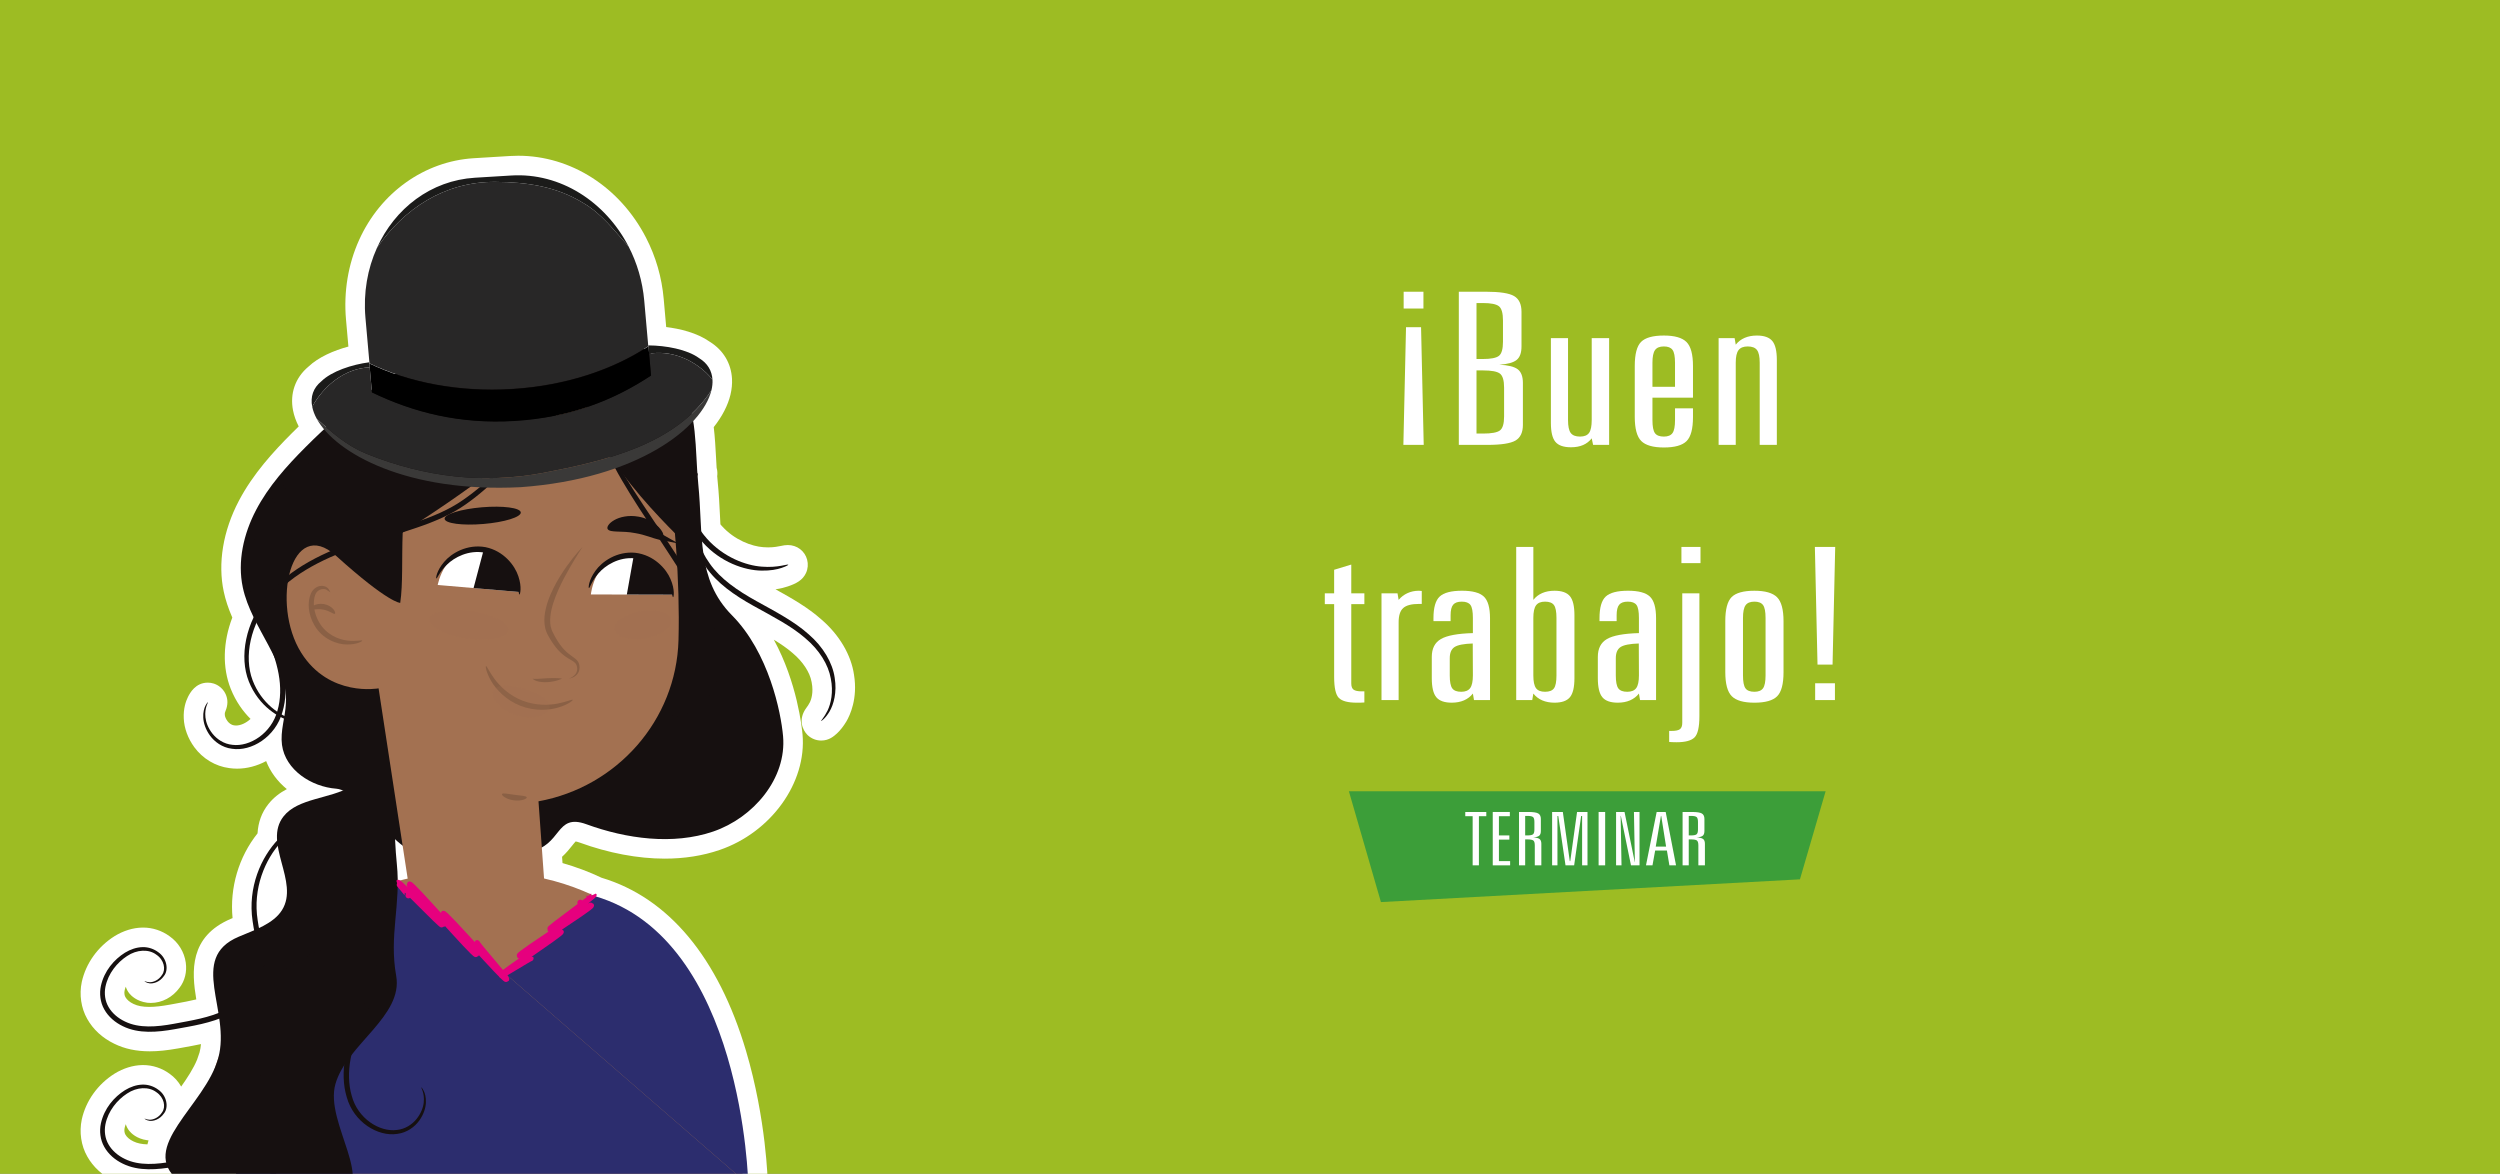 <?xml version="1.0" encoding="utf-8"?>
<!-- Generator: Adobe Illustrator 16.0.0, SVG Export Plug-In . SVG Version: 6.00 Build 0)  -->
<!DOCTYPE svg PUBLIC "-//W3C//DTD SVG 1.1//EN" "http://www.w3.org/Graphics/SVG/1.1/DTD/svg11.dtd">
<svg version="1.1" id="Capa_1" xmlns="http://www.w3.org/2000/svg" xmlns:xlink="http://www.w3.org/1999/xlink" x="0px" y="0px"
	 width="1279.967px" height="600.965px" viewBox="0 0 1279.967 600.965" enable-background="new 0 0 1279.967 600.965"
	 xml:space="preserve">
<rect x="0" y="0" width="1279.967" height="600.965" fill="#808080" stroke="none"/>
<g>
	<rect fill="#A0C219" fill-opacity="0.9" width="1279.967" height="600.965"/>
	<g>
		<defs>
			<polygon id="SVGID_11_" points="29.205,56.776 473.279,56.776 473.279,600.965 32.672,600.965 			"/>
		</defs>
		<clipPath id="SVGID_1_">
			<use xlink:href="#SVGID_11_"  overflow="visible"/>
		</clipPath>
		<g clip-path="url(#SVGID_1_)">
			<g>
				<path fill="#FFFFFF" d="M118.589,655.403c-1.354,0-2.702-0.1-4.012-0.296c-7.043-0.921-13.551-4.823-17.876-10.723
					c-3.265-4.483-5.167-9.683-5.38-14.674c-0.254-5.05,1.031-8.789,2.156-11.04c0.02-0.038,0.161-0.313,0.221-0.427
					c-2.988-1.816-5.826-3.801-8.482-5.943c-1.5-1.21-2.846-2.483-4.032-3.814c-1.562,0.113-3.055,0.169-4.499,0.169
					c-6.934,0-12.883-1.27-18.184-3.88c-6.037-2.912-10.821-7.302-13.839-12.698c-3.14-5.512-4.172-12.443-2.792-18.948
					c2.093-9.53,8.205-18.046,16.784-23.435c0.032-0.02,0.064-0.04,0.097-0.06c4.435-2.715,9.259-4.211,13.952-4.327
					c0.17-0.005,0.391-0.009,0.612-0.009c4.812,0,9.605,1.582,13.522,4.459c2.46,1.732,4.475,3.984,5.921,6.556
					c3.264-4.622,6.287-9.288,8.149-13.795c0.406-1.224,0.825-2.453,1.26-3.693c0.363-1.395,0.595-2.826,0.728-4.263
					c-3.049,0.656-6.013,1.189-8.818,1.694c-0.946,0.17-1.886,0.339-2.818,0.511c-5.828,1.037-10.303,1.495-14.567,1.495
					c-6.94,0-12.894-1.271-18.197-3.887c-6.037-2.912-10.818-7.3-13.833-12.694c-3.138-5.512-4.17-12.442-2.792-18.945
					c2.095-9.534,8.207-18.05,16.785-23.438c0.035-0.021,0.07-0.043,0.105-0.065c4.443-2.714,9.27-4.207,13.955-4.316
					c0.155-0.005,0.383-0.009,0.61-0.009c4.806,0,9.597,1.582,13.512,4.458c4.496,3.164,7.507,8.064,8.272,13.478
					c0.666,4.711-0.482,9.357-3.155,12.826c-3.532,4.908-9.025,7.827-14.764,7.827c-0.524,0-1.047-0.026-1.556-0.078
					c-0.119-0.013-0.238-0.026-0.357-0.043c-5.34-0.74-8.142-3.601-9.099-4.796c-0.823-1.03-1.42-2.19-1.781-3.411
					c-0.263,0.661-0.472,1.352-0.616,2.065c-0.229,1.188-0.074,2.415,0.439,3.299c0.774,1.353,2.237,2.579,4.052,3.432
					c0.045,0.021,0.09,0.042,0.135,0.063c2.063,1.007,4.682,1.497,8.005,1.496c2.923,0,6.339-0.377,10.749-1.188
					c0.917-0.173,1.876-0.349,2.839-0.525c3.618-0.665,7.126-1.31,10.49-2.124c-2.388-14.321-3.696-32.19,17.78-41.289
					c0.266-0.112,0.532-0.224,0.8-0.335c-1.516-15.564,3.145-31.335,12.785-43.389c0.312-5.654,2.135-10.637,5.44-14.854
					c2.696-3.441,5.99-5.915,9.547-7.804c-4.879-4.006-8.494-8.932-10.582-14.342c-4.633,2.48-9.745,3.873-14.912,3.873
					c-1.349,0-2.693-0.099-3.999-0.294c-7.051-0.917-13.563-4.818-17.888-10.722c-3.267-4.493-5.168-9.692-5.379-14.676
					c-0.246-5.026,1.027-8.76,2.142-11.009c0.027-0.055,0.056-0.11,0.084-0.165c0.92-1.774,3.721-7.174,10.08-7.174
					c1.015,0,2.02,0.154,2.979,0.454l0,0c0.266,0.082,0.527,0.176,0.784,0.28c0.67,0.271,1.312,0.616,1.912,1.029l-0.001,0.001
					c1.475,1.014,2.674,2.412,3.437,4.057c1.261,2.719,1.241,5.655-0.061,8.73c-0.234,0.554-0.437,1.033-0.314,2.172
					c0.073,0.694,0.511,1.932,1.51,3.191c0.4,0.496,1.613,1.795,3.303,1.957c0.108,0.01,0.216,0.022,0.324,0.036
					c0.2,0.025,0.415,0.039,0.639,0.039c2.253-0.001,5.051-1.22,7.369-3.38c-3.762-3.737-7.48-8.766-10.147-15.432
					c-4.329-10.858-3.998-23.916,0.81-36.452c-2.062-4.754-3.474-9.044-4.376-13.254c-3.116-14.558-0.38-31.063,7.706-46.478
					c7.266-13.86,17.781-25.281,27.109-34.624c1.163-1.165,2.351-2.337,3.558-3.512c-1.407-2.747-2.38-5.492-2.902-8.186
					c-1.698-8.625,1.146-16.757,7.814-22.361c5.224-4.954,13.028-8.328,20.529-10.339l-1.223-13.828
					c-1.256-14.157,1.065-28.254,6.714-40.765c10.935-24.247,33.42-40.28,58.681-41.84l18.64-1.137
					c1.377-0.085,2.78-0.128,4.164-0.128c26.951,0,51.991,16.032,65.348,41.84c5.069,9.793,8.136,20.394,9.114,31.504l1.27,14.357
					c6.841,0.848,15.721,2.859,22.384,7.577c6.861,4.283,10.874,10.978,11.311,18.897c0.145,2.632-0.12,5.381-0.787,8.173
					c-1.318,5.48-4.251,11.145-8.562,16.593c0.623,5.286,0.91,10.577,1.188,15.732c0.093,1.7,0.185,3.4,0.288,5.095
					c0.468,1.617,0.452,3.117,0.298,4.301c0.077,0.988,0.161,1.975,0.259,2.954c0.595,5.869,0.872,11.501,1.142,16.947
					c0.078,1.594,0.156,3.173,0.241,4.737c0.2,0.24,0.402,0.476,0.604,0.706c6.637,7.467,15.636,10.592,21.312,10.986
					c0.042,0.003,0.084,0.006,0.125,0.009c0.804,0.066,1.612,0.1,2.404,0.1c2.938,0,5.142-0.452,6.6-0.752
					c1.121-0.229,2.18-0.447,3.462-0.447c4.711,0,8.686,3.011,9.892,7.492h-0.001c0.604,2.257,0.405,4.688-0.58,6.824
					c-1.69,3.664-4.935,5.394-9.284,6.863c-1.489,0.514-3.61,1.095-6.32,1.481c8.23,4.543,16.613,9.31,23.539,15.495
					c9.146,7.867,15.204,18.162,16.647,28.28c1.98,12.164-2.077,20.759-3.919,23.896c-0.02,0.033-0.04,0.067-0.061,0.101
					c-1.409,2.338-3.017,4.386-4.648,5.922c-0.046,0.043-0.091,0.085-0.138,0.127c-1.491,1.353-3.988,3.616-8.028,3.616
					c-0.001,0-0.001,0-0.002,0c-2.553-0.001-5.028-0.985-6.882-2.73c0,0-0.19-0.184-0.264-0.258l0.001-0.001
					c-2.372-2.436-4.891-7.817-0.394-13.85c0.476-0.639,1.124-1.509,1.803-2.871c0.506-1.085,1.923-4.767,0.844-10.099
					c-0.017-0.082-0.032-0.163-0.047-0.245c-0.86-4.869-4.471-10.368-9.66-14.709c-0.05-0.042-0.1-0.085-0.148-0.128
					c-2.718-2.365-5.957-4.574-9.512-6.737c11.96,21.882,14.402,45.162,14.697,48.472c2.202,24.707-16.064,50.156-42.49,59.195
					c-8.572,2.935-18.012,4.424-28.055,4.424c-13.75,0-28.807-2.843-43.544-8.22c-1.016-0.37-1.679-0.521-2.066-0.582
					c-0.503,0.52-1.257,1.465-1.841,2.196c-1.329,1.667-2.945,3.693-5.117,5.666l0.231,3.208c6.945,1.988,13.642,4.506,19.994,7.52
					c34.224,10.228,59.789,40.863,73.964,88.654c10.397,35.058,11.127,66.883,11.152,68.221c0.052,2.685-0.979,5.278-2.858,7.195
					c-1.881,1.918-4.454,2.998-7.14,2.998H186.717c-2.131,3.103-5.407,6.101-10.426,8.278c-7.905,3.425-16.44,5.564-25.458,6.39
					C145.972,645.321,132.734,655.403,118.589,655.403z M112.387,626.771c-0.064,0.333-0.085,0.74-0.023,1.314
					c0.073,0.694,0.51,1.932,1.506,3.185c0.406,0.505,1.618,1.804,3.312,1.968c0.104,0.01,0.209,0.021,0.312,0.035
					c0.201,0.025,0.417,0.039,0.642,0.039c2.075,0,4.893-1.119,7.273-3.279C120.97,629.243,116.612,628.149,112.387,626.771z
					 M64.398,575.561c-0.263,0.662-0.473,1.354-0.617,2.068c-0.229,1.186-0.074,2.413,0.441,3.298
					c0.773,1.351,2.238,2.58,4.057,3.435c0.041,0.02,0.082,0.039,0.123,0.06c1.867,0.91,4.188,1.396,7.074,1.481
					c0.165-0.689,0.354-1.373,0.566-2.056c-0.134-0.011-0.267-0.021-0.397-0.035c-0.12-0.012-0.239-0.026-0.358-0.043
					c-5.359-0.737-8.167-3.617-9.125-4.821C65.348,577.924,64.757,576.771,64.398,575.561z"/>
			</g>
			<g>
				<g>
					<path fill="#161010" d="M270.988,436.023c16.975-2.842,13.064-19.918,29.231-14.023c20.436,7.457,44.352,10.776,64.935,3.729
						c20.586-7.041,37.697-27.182,35.766-48.848c-1.083-12.182-7.21-42.724-26.211-61.915
						c-18.288-18.475-14.59-41.349-17.205-67.208c-1.782-17.697-0.117-36.79-9.411-51.951c-6.65-10.842-18.087-17.973-30.009-22.405
						c-28.24-10.5-60.321-7.522-88.246,3.792c-27.928,11.305-52.098,30.388-73.39,51.71c-9.689,9.705-18.965,20.06-25.331,32.204
						c-6.371,12.146-9.653,26.331-6.783,39.737c4.469,20.862,23.1,38.077,22.044,59.389c-0.348,7.095-2.942,14.097-1.999,21.134
						c1.713,12.795,14.981,21.477,27.853,22.445c12.867,0.972,32.367,36.985,44.354,32.211"/>
					<g>
						<path fill="#161010" d="M106.396,359.512c-0.062-0.043-0.559,0.519-1.211,1.779c-0.631,1.271-1.253,3.369-1.113,6.11
							c0.108,2.727,1.156,6.06,3.457,9.223c2.275,3.106,6.173,6.104,11.203,6.728c9.936,1.55,22.334-6.048,25.875-18.819
							c1.881-6.221,2.014-13.147,0.811-19.975c-1.203-6.86-3.686-13.583-6.428-20.25c-5.563-13.183-11.081-25.978-10.158-38.205
							c0.705-12.175,6.498-22.178,11.928-29.619c5.533-7.513,10.877-12.966,14.493-16.775c3.661-3.773,5.69-5.873,5.549-6.027
							c-0.128-0.137-2.413,1.681-6.33,5.225c-3.871,3.578-9.473,8.844-15.337,16.358c-5.732,7.432-12.02,17.708-12.939,30.675
							c-1.109,13.051,4.643,26.392,10.139,39.459c2.719,6.612,5.136,13.14,6.311,19.652c1.186,6.487,1.098,12.987-0.578,18.727
							c-3.066,11.699-14.232,18.699-23.081,17.562c-4.45-0.428-7.952-2.924-10.185-5.698c-2.224-2.801-3.354-5.825-3.619-8.34
							C104.631,362.164,106.748,359.621,106.396,359.512z"/>
					</g>
					<g>
						<path fill="#161010" d="M103.633,621.36c-0.06-0.044-0.559,0.522-1.211,1.783c-0.632,1.267-1.256,3.362-1.111,6.107
							c0.108,2.727,1.152,6.059,3.455,9.223c2.277,3.104,6.172,6.104,11.202,6.73c9.938,1.55,22.337-6.048,25.874-18.821
							c1.882-6.221,2.015-13.146,0.81-19.973c-1.198-6.862-3.684-13.588-6.422-20.25c-5.565-13.188-11.081-25.981-10.159-38.207
							c0.703-12.172,6.494-22.183,11.926-29.619c5.535-7.514,10.874-12.968,14.496-16.778c3.66-3.773,5.687-5.875,5.545-6.026
							c-0.128-0.133-2.413,1.682-6.33,5.226c-3.869,3.582-9.473,8.847-15.334,16.361c-5.732,7.43-12.02,17.707-12.942,30.671
							c-1.106,13.05,4.643,26.396,10.143,39.461c2.716,6.614,5.135,13.137,6.311,19.649c1.183,6.488,1.095,12.989-0.579,18.729
							c-3.065,11.699-14.232,18.703-23.088,17.563c-4.445-0.431-7.949-2.926-10.178-5.698c-2.227-2.805-3.354-5.827-3.619-8.342
							C101.869,624.012,103.983,621.471,103.633,621.36z"/>
					</g>
					<g>
						<path fill="#161010" d="M357.225,242.23c-0.088-0.04-0.383,0.449-0.863,1.425c-0.512,0.966-1.107,2.452-1.76,4.426
							c-1.28,3.93-2.475,9.948-1.949,17.418c0.562,7.401,2.875,16.345,8.578,24.569c5.627,8.363,14.848,14.744,24.604,20.156
							c9.81,5.441,19.252,10.249,26.426,16.494c7.286,6.096,11.853,13.628,13.091,20.641c1.418,7.004,0.057,12.878-1.645,16.443
							c-1.77,3.586-3.492,5.148-3.29,5.339c0.071,0.072,0.522-0.272,1.339-1.015c0.799-0.748,1.853-2.001,2.939-3.801
							c2.111-3.597,3.902-9.825,2.656-17.327c-1.043-7.527-5.845-15.834-13.351-22.268c-7.405-6.638-17.069-11.63-26.756-17.008
							c-9.668-5.362-18.459-11.41-23.853-19.18c-5.5-7.67-7.928-16.138-8.722-23.226
							C353.197,250.846,357.932,242.354,357.225,242.23z"/>
					</g>
					<g>
						<path fill="#161010" d="M403.58,289.143c-0.148-0.55-5.175,1.661-13.518,0.977c-8.199-0.569-19.688-4.86-28.133-14.362
							c-8.418-9.578-11.954-21.078-13.509-29.27c-1.574-8.291-1.577-13.604-2.058-13.595c-0.31-0.021-1.037,5.317,0.057,13.921
							c1.074,8.472,4.412,20.649,13.363,30.849c9.039,10.177,21.463,14.416,30.164,14.481c4.393,0.086,7.92-0.591,10.225-1.382
							C402.477,289.979,403.641,289.294,403.58,289.143z"/>
					</g>
					<path fill="#A37151" d="M380.17,602.578c0,0,2.004-157.332-137.1-156.462C103.961,446.994,99.854,600.24,99.854,600.24
						L380.17,602.578z"/>
					<path fill="#2C2D6E" d="M383.111,606.471L205.854,452.573c0,0-66.502,17.521-74.148,78.432
						c-7.646,60.912-12.237,75.466-12.237,75.466H383.111z"/>
					<path fill="#2C2D6E" d="M304.484,458.794c76.191,22.048,78.627,147.677,78.627,147.677L258.925,498.653L304.484,458.794"/>
					<path fill="#161010" d="M173.174,355.65c11.729,9.17,19.713,39.309,6.635,47.015c-10.881,6.413-27.271,5.915-34.643,15.326
						c-10.693,13.643,8.308,33.495-0.787,47.972c-4.404,7.012-13.898,10.124-22.207,13.646
						c-26.062,11.04-3.746,37.862-10.443,62.179c-6.693,24.313-41.426,45.64-20.234,62.731
						c21.188,17.09,54.874,22.301,80.816,11.057c21.703-9.408-6.42-40.372-0.553-60.665c5.871-20.287,34.789-34.675,31.081-55.336
						c-3.707-20.662,2.462-36.325,0.345-57.149c-3.234-31.73,1.812-64.454-8.715-94.993"/>
					<path fill="#A37151" d="M335.029,194.613c0,0,14.051,71.258,12.353,133.117c-1.12,40.93-31.407,75.213-71.687,82.532
						l4.664,64.754l-71.217-22.443l-15.313-100.147c0,0-25.242,4.695-39.634-18.257c-15.631-24.929-5.207-70.423,17.855-49.606
						c27.021,24.379,32.861,24.103,32.861,24.103C210.683,269.729,182.15,181.634,335.029,194.613"/>
					<path fill="#8A6045" d="M185.47,328.008c-0.132-0.455-3.054,0.517-7.67-0.062c-4.524-0.486-10.862-3.155-14.354-9.251
						c-2.816-4.695-3.418-10.413-2.102-14.015c1.374-3.782,5.428-3.476,6.294-2.397l0.527-0.695
						c-0.954-0.267-1.444-0.318-1.509-0.18c-0.061,0.144,0.305,0.47,1.146,0.999l1.411,0.885l-0.885-1.581
						c-0.475-0.839-1.89-1.86-3.808-1.739c-1.877-0.018-4.238,1.419-5.281,3.765c-2.05,4.61-1.465,10.907,1.738,16.415
						c4.046,7.071,11.703,9.873,16.672,9.815C182.807,330.045,185.617,328.271,185.47,328.008"/>
					<path fill="#8A6045" d="M158.924,312c0.489,0.635,3.152-0.57,6.455,0.094c3.326,0.523,5.404,2.568,6.088,2.142
						c0.307-0.2,0.174-1.139-0.746-2.271c-0.891-1.124-2.646-2.295-4.838-2.688c-2.191-0.391-4.247,0.104-5.479,0.849
						C159.154,310.869,158.704,311.706,158.924,312"/>
					<path opacity="0.2" fill="#A37151" d="M219.787,316.896c-0.57,3.911,8.021,8.406,19.189,10.039
						c11.169,1.634,20.693-0.217,21.262-4.125c0.571-3.909-8.018-8.405-19.191-10.034
						C229.877,311.145,220.359,312.986,219.787,316.896"/>
					<path opacity="0.2" fill="#A37151" d="M314.552,322.317c0.659,3.895,7.722,5.953,15.782,4.595
						c8.062-1.36,14.061-5.622,13.406-9.518c-0.66-3.893-7.726-5.953-15.784-4.596C319.9,314.158,313.898,318.42,314.552,322.317"/>
					<path fill="#8A6045" d="M257.03,406.539c-0.381,0.673,2.161,2.722,6.013,3.221c3.851,0.525,6.842-0.788,6.65-1.533
						c-0.17-0.795-2.979-0.841-6.273-1.304C260.127,406.51,257.395,405.815,257.03,406.539"/>
					<path fill="#8A6045" d="M248.809,341.037c-0.314,0.082,0.086,3.261,2.676,7.667c2.511,4.348,7.602,9.788,14.992,12.673
						c7.395,2.862,14.826,2.295,19.623,0.781c4.877-1.496,7.326-3.577,7.146-3.849c-0.217-0.403-2.952,0.974-7.631,1.885
						c-4.633,0.928-11.406,1.106-18.102-1.484c-6.688-2.609-11.563-7.318-14.348-11.134
						C250.328,343.746,249.239,340.885,248.809,341.037"/>
					<path opacity="0.2" fill="#A37151" d="M252.834,353.291c-2.262,3.18,2.443,10.299,11.652,13.064
						c9.217,2.773,17.067-0.568,16.936-4.474c-0.074-3.994-5.981-7.121-12.814-9.232C261.752,350.645,255.1,350.001,252.834,353.291
						"/>
					<path fill="#161010" d="M351.709,279.44c-1.441-2.862-58.118-52.396-51.414-86.04c0,0-13.219,29.157-101.688,83.931
						l11.765-83.931l89.924-14.894l51.414,23.075V279.44z"/>
					<path fill="#161010" d="M161.33,369.496c-0.003-0.361-4.12,0.879-11.076-1.073c-6.696-1.926-16.428-8.173-20.953-20.203
						c-4.488-11.913-1.205-28.64,9.654-41.59c10.785-13.214,28.345-21.66,47.053-27.705c9.41-3.112,18.781-5.768,27.695-8.871
						c8.889-3.02,17.5-6.69,24.664-11.771c14.375-10.06,24.596-22.202,32.502-32.584c7.9-10.461,13.42-19.516,17.099-25.829
						c1.817-3.169,3.193-5.653,4.06-7.372c0.881-1.709,1.304-2.633,1.219-2.678c-0.088-0.054-0.674,0.776-1.717,2.389
						c-1.204,1.895-2.696,4.229-4.512,7.082c-3.959,6.11-9.716,14.963-17.754,25.174c-8.027,10.141-18.32,21.982-32.377,31.634
						c-6.99,4.867-15.218,8.314-24.096,11.305c-8.83,3.038-18.188,5.665-27.683,8.801c-18.879,6.113-36.987,14.814-48.196,28.759
						c-11.246,13.633-14.547,31.323-9.506,43.969c5.08,12.697,15.484,18.878,22.551,20.565c3.628,0.92,6.561,0.759,8.487,0.642
						C160.37,369.821,161.354,369.593,161.33,369.496"/>
					<path fill="#161010" d="M343.016,365.474c-0.03,0.086,0.584,0.39,1.838,0.777c1.261,0.319,3.223,0.63,5.729,0.3
						c4.882-0.576,12.296-4.139,16.394-12.477c4.029-8.261,3.56-19.753-0.338-30.707c-3.635-11.14-9.755-22.462-16.808-33.774
						c-14.358-22.515-28.682-41.868-36.383-57.441c-2.091-3.807-3.546-7.432-4.991-10.559c-1.26-3.193-2.236-5.997-3.082-8.265
						c-1.277-4.666-2.084-7.25-2.282-7.217c-0.188,0.036,0.243,2.696,1.212,7.521c0.691,2.35,1.523,5.24,2.662,8.54
						c1.315,3.221,2.673,6.974,4.666,10.88c7.346,16.011,21.532,35.725,35.769,58.058c7.003,11.223,13.076,22.323,16.733,33.083
						c3.914,10.603,4.477,21.332,1,29.045c-3.486,7.691-10.225,11.368-14.735,12.214
						C345.711,366.355,343.064,365.16,343.016,365.474"/>
					<path fill="#161010" d="M73.986,502.331c0,0,0.693,0.866,2.665,1.14c1.893,0.193,5.104-0.634,7.29-3.788
						c2.498-3.049,1.557-9.095-2.939-12.192c-2.129-1.593-4.977-2.671-8.053-2.574c-3.047,0.069-6.163,1.133-8.977,2.854
						c-5.523,3.467-10.615,9.278-12.32,17.04c-0.813,3.839-0.393,8.253,1.738,11.994c2.092,3.745,5.533,6.687,9.49,8.588
						c8.087,4.001,17.683,3.122,26.567,1.541c8.914-1.643,18.491-2.997,27.508-7.371c8.858-4.294,16.577-12.217,17.938-22.008
						c1.377-9.646-1.873-18.282-2.96-26.362c-2.577-16.275,3.739-31.203,12.079-40.179c8.481-9.163,18.396-12.981,25.092-14.603
						c6.832-1.592,10.806-1.36,10.789-1.646c0.002-0.092-0.979-0.197-2.854-0.239c-1.867,0.008-4.652,0.128-8.17,0.799
						c-6.916,1.318-17.275,4.927-26.334,14.31c-8.898,9.184-15.771,24.748-13.209,41.939c1.111,8.379,4.123,16.924,2.797,25.545
						c-1.203,8.612-8.126,15.832-16.434,19.874c-8.441,4.114-17.818,5.51-26.723,7.181c-8.789,1.617-17.721,2.372-24.947-1.156
						c-3.578-1.681-6.625-4.274-8.441-7.448c-1.842-3.163-2.266-6.883-1.602-10.308c1.392-6.908,6.044-12.507,11.068-15.771
						c5.053-3.405,11.186-3.633,15.011-0.704c3.996,2.666,4.935,7.567,2.948,10.288c-1.779,2.876-4.619,3.826-6.33,3.82
						C74.895,502.833,74.056,502.184,73.986,502.331"/>
					<path fill="#161010" d="M73.986,572.723c0,0,0.693,0.868,2.665,1.14c1.893,0.191,5.104-0.634,7.29-3.786
						c2.498-3.045,1.557-9.095-2.939-12.196c-2.129-1.589-4.977-2.667-8.053-2.575c-3.047,0.075-6.163,1.136-8.977,2.859
						c-5.523,3.468-10.615,9.275-12.32,17.039c-0.813,3.837-0.393,8.255,1.738,11.994c2.092,3.741,5.533,6.687,9.49,8.588
						c8.087,4.002,17.683,3.122,26.567,1.54c8.914-1.646,18.491-2.997,27.508-7.371c8.858-4.294,16.577-12.216,17.938-22.005
						c1.377-9.648-1.873-18.284-2.96-26.362c-2.577-16.279,3.739-31.205,12.079-40.179c8.481-9.167,18.396-12.989,25.092-14.605
						c6.832-1.591,10.806-1.358,10.789-1.647c0.002-0.092-0.979-0.196-2.854-0.239c-1.867,0.01-4.652,0.128-8.17,0.796
						c-6.916,1.325-17.275,4.931-26.334,14.314c-8.898,9.184-15.771,24.748-13.209,41.938c1.111,8.383,4.123,16.923,2.797,25.545
						c-1.203,8.615-8.126,15.836-16.434,19.874c-8.441,4.114-17.818,5.511-26.723,7.185c-8.789,1.615-17.721,2.365-24.947-1.157
						c-3.578-1.684-6.625-4.279-8.441-7.452c-1.842-3.16-2.266-6.88-1.602-10.304c1.392-6.907,6.044-12.509,11.068-15.772
						c5.053-3.405,11.186-3.634,15.011-0.701c3.996,2.663,4.935,7.565,2.948,10.285c-1.779,2.876-4.619,3.826-6.33,3.821
						C74.895,573.229,74.056,572.575,73.986,572.723"/>
					<path fill="#8A6045" d="M283.58,320.752"/>
					<path fill="#161010" d="M227.638,265.636c0.2,2.362,9.085,3.548,19.858,2.635c10.771-0.904,19.342-3.551,19.142-5.923
						c-0.204-2.357-9.092-3.536-19.868-2.631C236.008,260.627,227.434,263.274,227.638,265.636"/>
					<path fill="#161010" d="M311.101,270.867c1.274,2.059,7.343,0.689,14.24,2.104c5.105,0.843,9.193,2.747,11.813,3.268
						l10.178,2.03l-7.384-4.188c-0.933-0.527-1.7-0.655-2.253-0.345c-0.555,0.32-0.83,1.056-0.836,2.126l2.8-2.162
						c-0.667-2.834-5.431-7.955-12.805-9.181c-4.935-0.917-9.574,0.151-12.375,1.783
						C311.626,267.938,310.549,269.873,311.101,270.867"/>
					<path fill="#FFFFFF" d="M265.975,303.096c0,0,0.781-19.649-20.4-21.883c-17.792-1.878-21.469,18.285-21.469,18.285
						L265.975,303.096z"/>
					<path fill="#161010" d="M247.637,281.514l-5.184,19.566l23.521,2.016C265.975,303.096,265.951,283.617,247.637,281.514"/>
					<path fill="#161010" d="M223.373,296.171c0.469,0.191,1.533-3.293,5.477-7.084c3.756-3.75,11.112-7.626,19.164-6.144
						c8.041,1.626,13.416,7.978,15.502,12.852c2.245,4.994,1.934,8.618,2.445,8.615c0.256,0.097,1.379-3.659-0.568-9.367
						c-1.777-5.506-7.469-12.982-16.826-14.908c-9.4-1.702-17.471,3.104-21.176,7.55
						C223.458,292.255,223.094,296.156,223.373,296.171"/>
					<path fill="#FFFFFF" d="M344.539,304.458c0,0-0.848-19.649-22.144-20.12c-17.886-0.397-19.881,20.009-19.881,20.009
						L344.539,304.458z"/>
					<path fill="#161010" d="M324.475,284.467l-3.547,19.927l23.611,0.064C344.539,304.458,342.903,285.047,324.475,284.467"/>
					<path fill="#161010" d="M301.51,301.083c0.488,0.152,1.254-3.4,4.875-7.511c3.431-4.046,10.439-8.524,18.59-7.71
						c8.141,0.956,14.028,6.838,16.507,11.521c2.656,4.784,2.646,8.432,3.155,8.384c0.26,0.074,1.064-3.761-1.34-9.286
						c-2.227-5.344-8.523-12.323-18.01-13.462c-9.511-0.923-17.154,4.544-20.477,9.278
						C301.271,297.176,301.23,301.104,301.51,301.083"/>
					<g>
						<path fill="#161010" d="M215.729,556.698c0.062-0.044,0.559,0.518,1.211,1.779c0.632,1.267,1.252,3.366,1.114,6.109
							c-0.111,2.727-1.155,6.06-3.458,9.221c-2.275,3.108-6.169,6.105-11.202,6.727c-9.936,1.556-22.333-6.043-25.872-18.813
							c-1.882-6.223-2.014-13.15-0.812-19.977c1.198-6.86,3.684-13.584,6.422-20.25c5.565-13.188,11.085-25.979,10.162-38.207
							c-0.708-12.171-6.497-22.179-11.929-29.615c-5.532-7.516-10.874-12.969-14.492-16.776c-3.662-3.779-5.69-5.874-5.549-6.024
							c0.128-0.142,2.413,1.677,6.328,5.222c3.873,3.578,9.475,8.844,15.337,16.357c5.734,7.429,12.019,17.71,12.941,30.675
							c1.11,13.05-4.643,26.392-10.14,39.461c-2.721,6.609-5.137,13.142-6.312,19.649c-1.183,6.486-1.092,12.988,0.583,18.729
							c3.062,11.697,14.229,18.699,23.082,17.562c4.449-0.431,7.949-2.928,10.182-5.7c2.223-2.804,3.354-5.826,3.615-8.342
							C217.496,559.35,215.378,556.807,215.729,556.698z"/>
					</g>
					<g>
						<path fill="#8A6045" d="M298.253,280.021c0,0-0.697,1.057-1.873,2.923c-1.177,1.864-2.828,4.543-4.71,7.796
							c-1.854,3.266-3.959,7.104-5.844,11.35c-0.952,2.117-1.797,4.354-2.543,6.637c-0.734,2.285-1.3,4.654-1.504,7.009
							c-0.227,2.339-0.126,4.708,0.682,6.74l0.311,0.753l0.061,0.154l0.107,0.205l0.215,0.408c0.279,0.548,0.557,1.093,0.832,1.635
							s0.578,1.006,0.863,1.509c0.283,0.495,0.568,0.986,0.898,1.45c1.243,1.904,2.602,3.619,4.113,5.014
							c1.512,1.422,3.161,2.402,4.766,3.703c0.785,0.654,1.517,1.537,1.81,2.515c0.114,0.486,0.242,0.925,0.255,1.413
							c0.008,0.204,0.017,0.405,0.025,0.604c-0.001,0.209-0.034,0.451-0.053,0.668c-0.095,0.875-0.377,1.63-0.799,2.232
							c-0.392,0.615-0.891,1.056-1.354,1.398c-0.944,0.678-1.806,0.943-2.376,1.107c-0.578,0.154-0.894,0.188-0.894,0.188
							s0.306-0.09,0.837-0.34c0.527-0.25,1.286-0.686,2.049-1.412c0.746-0.717,1.429-1.871,1.391-3.221
							c-0.01-0.168,0.006-0.314-0.016-0.5c-0.032-0.195-0.064-0.395-0.098-0.596c-0.045-0.326-0.205-0.691-0.322-1.027
							c-0.301-0.659-0.807-1.183-1.514-1.672c-0.7-0.49-1.576-0.945-2.471-1.488c-0.902-0.527-1.801-1.18-2.699-1.875
							c-1.779-1.425-3.424-3.205-4.825-5.211c-0.374-0.484-0.712-1.008-1.047-1.541c-0.329-0.527-0.703-1.067-1-1.597
							c-0.298-0.529-0.599-1.062-0.899-1.598l-0.222-0.405l-0.11-0.203c-0.074-0.143-0.08-0.176-0.123-0.27l-0.412-0.956
							c-1.055-2.593-1.189-5.41-0.966-8.062c0.271-2.664,0.927-5.215,1.739-7.637c0.809-2.428,1.853-4.7,2.91-6.857
							c1.055-2.16,2.229-4.158,3.375-6.022c1.141-1.868,2.302-3.579,3.408-5.129c2.207-3.104,4.226-5.55,5.677-7.224
							C297.36,280.92,298.253,280.021,298.253,280.021z"/>
					</g>
					<g>
						<path fill="#8A6045" d="M287.76,347.432c0,0-0.892,0.483-2.293,0.898c-0.699,0.219-1.525,0.421-2.42,0.578
							c-0.893,0.164-1.855,0.284-2.826,0.34c-0.972,0.053-1.953,0.032-2.872-0.053c-0.921-0.091-1.784-0.25-2.508-0.485
							c-0.365-0.126-0.688-0.226-0.972-0.382c-0.282-0.148-0.518-0.275-0.699-0.41c-0.352-0.311-0.508-0.486-0.508-0.486
							s0.27,0.043,0.659,0.117c0.202,0.026,0.466,0.012,0.737,0.038c0.273,0.02,0.609-0.024,0.947-0.013
							c0.342-0.005,0.728-0.057,1.118-0.058c0.396-0.021,0.821-0.077,1.251-0.083c0.872-0.069,1.801-0.132,2.737-0.183
							c0.937-0.054,1.878-0.079,2.767-0.091c0.887-0.014,1.723-0.002,2.445,0.035C286.765,347.254,287.76,347.432,287.76,347.432z"
							/>
					</g>
					<g>
						<g>
							<g>
								<path fill="none" stroke="#E6007E" stroke-width="3" stroke-linecap="round" stroke-linejoin="round" d="M209.094,458.457
									c0.084-0.069-5.357-6.441-5.272-6.511c0.607-0.491,22.002,22.056,22.609,21.563c0.439-0.355-17.202-20.342-16.761-20.697
									c0.959-0.777,33.137,36.527,34.097,35.75c0.44-0.356-17.237-20.383-16.796-20.741c0.903-0.731,31.355,34.211,32.258,33.479
									c0.385-0.311-15.34-18.158-14.956-18.47"/>
							</g>
						</g>
					</g>
					<g>
						<g>
							<g>
								<path fill="none" stroke="#E6007E" stroke-width="3" stroke-linecap="round" stroke-linejoin="round" d="M297.088,462.131
									c0.049,0.086,6.834-4.059,6.883-3.974c0.355,0.616-22.762,16.939-22.406,17.556c0.254,0.439,20.814-12.604,21.068-12.164
									c0.561,0.969-37.152,24.775-36.592,25.745c0.254,0.441,20.861-12.633,21.115-12.191
									c0.469,0.812-30.791,21.312-30.322,22.125c0.164,0.284,14.682-8.854,14.846-8.57"/>
							</g>
						</g>
					</g>
				</g>
				<g>
					<g>
						<g>
							<g>
								<path fill="#1B1B1A" d="M189.278,188.101l-0.233-2.613c-8.815,1.141-19.27,4.57-24.539,9.757
									c-4.16,3.366-5.658,7.934-4.662,12.993C165.77,197.363,176.793,188.464,189.278,188.101z"/>
								<path fill="#1B1B1A" d="M361.703,190.985c1.153,1.075,2.181,2.244,3.084,3.488c-0.255-4.618-2.531-8.511-6.869-11.121
									c-6.127-4.483-17.047-6.465-25.971-6.512l0.374,4.23C343.061,179.319,353.76,183.491,361.703,190.985z"/>
								<path fill="#3A3938" d="M278.211,242.094c-30.167,5.715-60.506,2.353-90.479-9.731
									c-10.271-4.182-17.928-10.991-25.562-17.949c9.755,17.762,46.411,37.964,104.354,35.021
									c60.214-4.341,93.169-30.668,97.732-49.664C346.211,227.675,309.451,236.097,278.211,242.094z"/>
								<path fill="#282727" d="M187.732,232.362c29.973,12.084,60.312,15.446,90.479,9.731c31.24-5.997,68-14.419,86.047-42.324
									c0.44-1.845,0.621-3.623,0.529-5.296c-0.903-1.244-1.931-2.413-3.084-3.488c-7.943-7.494-18.643-11.666-29.382-9.914
									l0.985,11.114c-19.054,12.588-41.328,21.499-69.775,23.242c-28.47,1.754-52.067-4.479-73.123-14.594l-1.13-12.733
									c-12.485,0.363-23.509,9.263-29.435,20.137c0.387,1.996,1.175,4.068,2.327,6.176
									C169.805,221.371,177.462,228.181,187.732,232.362z"/>
								<path fill="#282727" d="M298.391,103.796c-13.675-8.383-28.723-10.543-44.685-10.681
									c-26.216-0.195-47.134,13.983-60.73,33.848c-4.794,10.62-7.011,22.875-5.867,35.768l0.76,8.584l1.299,14.713
									c20.177,9.685,45.661,14.761,72.92,13.086c27.255-1.672,51.568-9.814,69.82-21.862l-1.304-14.696l-0.758-8.591
									c-0.883-10.032-3.711-19.435-8.033-27.784C314.359,117.972,308.251,109.463,298.391,103.796z"/>
								<path fill="#1B1B1A" d="M261.791,89.853l-18.633,1.138c-22.498,1.388-41.039,15.696-50.183,35.973
									c13.597-19.864,34.515-34.043,60.73-33.848c15.962,0.138,31.01,2.298,44.685,10.681c9.86,5.667,15.969,14.176,23.422,22.384
									C309.969,103.298,286.902,88.307,261.791,89.853z"/>
							</g>
						</g>
					</g>
					<g>
						<path d="M263.555,215.537c28.447-1.747,50.725-10.652,69.774-23.238l-1.323-15.004l-0.076-0.01l0.004,0.067
							c-18.259,12.06-42.565,20.197-69.82,21.87c-27.256,1.677-52.721-3.396-72.889-13.079l-0.098,0.046l1.311,14.753
							C211.49,211.062,235.09,217.283,263.555,215.537z"/>
					</g>
				</g>
			</g>
		</g>
	</g>
	<g>
		<g>
			<g>
				<g>
					<path fill="#FFFFFF" d="M719.863,167.538h7.701l1.357,60.237h-10.414L719.863,167.538z M718.652,149.357h10.129v8.611h-10.129
						V149.357L718.652,149.357z"/>
					<path fill="#FFFFFF" d="M746.895,149.357h13.836c7.131,0,11.959,0.742,14.477,2.231c2.521,1.489,3.779,4.166,3.779,8.027
						v17.757c0,3.264-0.83,5.566-2.494,6.911c-1.666,1.349-4.613,2.163-8.846,2.447c4.518,0.213,7.656,0.991,9.418,2.34
						c1.756,1.348,2.639,3.686,2.639,7.016v21.427c0,3.864-1.26,6.54-3.781,8.027c-2.521,1.488-7.348,2.232-14.477,2.232h-14.551
						V149.357z M755.951,155.153v28.656h3.211c4.137,0,6.893-0.54,8.275-1.622c1.375-1.081,2.066-3.483,2.066-7.205v-10.897
						c0-3.755-0.689-6.186-2.066-7.281c-1.381-1.101-4.137-1.65-8.275-1.65H755.951L755.951,155.153z M755.951,189.655v32.324h3.354
						c4.377,0,7.262-0.539,8.666-1.62c1.4-1.082,2.104-3.464,2.104-7.151v-14.727c0-3.687-0.703-6.08-2.104-7.179
						c-1.404-1.098-4.291-1.647-8.666-1.647H755.951L755.951,189.655z"/>
					<path fill="#FFFFFF" d="M794.037,173.121h8.771v41.895c0,3.226,0.467,5.448,1.393,6.672c0.928,1.225,2.508,1.835,4.742,1.835
						c2.188,0,3.734-0.63,4.637-1.888s1.354-3.464,1.354-6.619v-41.893h8.916v54.653h-8.203l-0.715-3.35
						c-1.189,1.524-2.662,2.669-4.42,3.43c-1.76,0.761-3.828,1.141-6.207,1.141c-3.756,0-6.406-0.921-7.951-2.765
						c-1.547-1.842-2.318-5.067-2.318-9.674v-43.438H794.037z"/>
					<path fill="#FFFFFF" d="M866.785,187.369v16.217h-20.754v11.535c0,3.261,0.43,5.475,1.285,6.645
						c0.855,1.173,2.375,1.757,4.564,1.757c2.092,0,3.564-0.604,4.422-1.81c0.857-1.204,1.285-3.402,1.285-6.592v-6.062h9.197v4.466
						c0,6.028-1.092,10.129-3.279,12.306c-2.188,2.183-6.062,3.272-11.625,3.272c-5.518,0-9.377-1.109-11.592-3.323
						c-2.209-2.215-3.314-6.335-3.314-12.361v-26.053c0-6.059,1.08-10.172,3.244-12.334c2.164-2.159,6.049-3.242,11.662-3.242
						c5.516,0,9.377,1.108,11.59,3.323C865.68,177.33,866.785,181.415,866.785,187.369z M857.584,185.723
						c0-3.227-0.426-5.425-1.281-6.593c-0.859-1.171-2.332-1.757-4.422-1.757c-2.141,0-3.652,0.621-4.527,1.861
						c-0.881,1.242-1.322,3.402-1.322,6.486v12.334h11.553V185.723z"/>
					<path fill="#FFFFFF" d="M909.721,184.339v43.437h-8.773v-42.053c0-3.12-0.463-5.291-1.391-6.514
						c-0.926-1.224-2.508-1.834-4.742-1.834c-2.189,0-3.756,0.629-4.707,1.887s-1.428,3.411-1.428,6.461v42.053h-8.771v-54.654
						h8.201l0.57,3.349c1.188-1.521,2.699-2.683,4.529-3.483c1.83-0.797,3.934-1.195,6.312-1.195c3.707,0,6.334,0.932,7.879,2.792
						C908.947,176.443,909.721,179.696,909.721,184.339z"/>
					<path fill="#FFFFFF" d="M691.834,289.053v14.729h6.707v5.527h-6.707v40.617c0,1.524,0.393,2.58,1.18,3.163
						c0.783,0.587,2.199,0.878,4.242,0.878h1.285v5.688c-0.525,0.036-1.059,0.062-1.605,0.081c-0.549,0.018-1.318,0.026-2.318,0.026
						c-4.469,0-7.512-0.806-9.129-2.418c-1.617-1.613-2.424-5.201-2.424-10.767v-37.27h-4.781v-5.529h4.779v-12.067L691.834,289.053
						z"/>
					<path fill="#FFFFFF" d="M727.922,302.561v6.644h-1.498c-3.756,0-6.42,0.7-7.988,2.1s-2.354,3.82-2.354,7.257v39.874h-8.771
						v-54.655h8.203l0.568,3.351c1.238-1.49,2.746-2.641,4.531-3.455c1.783-0.815,3.717-1.226,5.811-1.226
						c0.145,0,0.381,0.021,0.713,0.054C727.471,302.541,727.732,302.561,727.922,302.561z"/>
					<path fill="#FFFFFF" d="M762.871,316.54v41.895h-8.203l-0.57-3.35c-1.188,1.522-2.701,2.684-4.529,3.483
						c-1.828,0.797-3.934,1.194-6.312,1.194c-3.707,0-6.336-0.93-7.881-2.79c-1.545-1.861-2.318-5.112-2.318-9.754v-10.899
						c0-4.289,1.557-7.337,4.67-9.145c3.115-1.809,8.572-2.818,16.371-3.032v-7.763c0-3.296-0.414-5.511-1.248-6.646
						c-0.832-1.132-2.318-1.699-4.457-1.699c-2.045,0-3.506,0.522-4.385,1.567c-0.881,1.047-1.32,2.843-1.32,5.396v3.032h-8.773
						v-1.49c0-5.457,1.07-9.169,3.211-11.138c2.141-1.968,5.943-2.953,11.412-2.953c5.322,0,9.045,0.993,11.16,2.978
						C761.809,307.415,762.871,311.117,762.871,316.54z M754.025,329.46c-4.566,0.142-7.666,0.745-9.307,1.81
						c-1.639,1.063-2.459,2.978-2.459,5.742v8.771c0,3.262,0.428,5.477,1.283,6.645c0.855,1.171,2.377,1.755,4.566,1.755
						c2.139,0,3.672-0.629,4.6-1.885c0.926-1.259,1.391-3.429,1.391-6.514L754.025,329.46z"/>
					<path fill="#FFFFFF" d="M776.277,280.015h8.775v27.115c1.188-1.523,2.697-2.685,4.527-3.482s3.934-1.198,6.311-1.198
						c3.711,0,6.338,0.932,7.885,2.792c1.543,1.862,2.314,5.112,2.314,9.755v32.22c0,4.643-0.771,7.895-2.314,9.756
						c-1.547,1.86-4.174,2.791-7.885,2.791c-2.377,0-4.48-0.401-6.311-1.196c-1.83-0.798-3.34-1.957-4.527-3.481l-0.57,3.349h-8.205
						V280.015L776.277,280.015z M796.889,316.38c0-3.226-0.426-5.423-1.285-6.592c-0.855-1.172-2.377-1.756-4.564-1.756
						c-2.139,0-3.672,0.63-4.6,1.888c-0.926,1.258-1.391,3.411-1.391,6.46v29.4c0,3.119,0.453,5.298,1.357,6.54
						c0.9,1.239,2.447,1.859,4.633,1.859s3.709-0.584,4.564-1.755c0.859-1.168,1.285-3.383,1.285-6.645V316.38L796.889,316.38z"/>
					<path fill="#FFFFFF" d="M847.883,316.54v41.895h-8.201l-0.572-3.35c-1.189,1.522-2.699,2.684-4.529,3.483
						c-1.828,0.797-3.932,1.194-6.311,1.194c-3.707,0-6.338-0.93-7.881-2.79c-1.545-1.861-2.318-5.112-2.318-9.754v-10.899
						c0-4.289,1.559-7.337,4.672-9.145c3.113-1.809,8.57-2.818,16.367-3.032v-7.763c0-3.296-0.414-5.511-1.246-6.646
						c-0.832-1.132-2.318-1.699-4.457-1.699c-2.045,0-3.506,0.522-4.385,1.567c-0.881,1.047-1.318,2.843-1.318,5.396v3.032h-8.775
						v-1.49c0-5.457,1.07-9.169,3.211-11.138c2.141-1.968,5.943-2.953,11.412-2.953c5.322,0,9.043,0.993,11.16,2.978
						C846.826,307.415,847.883,311.117,847.883,316.54z M839.041,329.46c-4.564,0.142-7.664,0.745-9.307,1.81
						c-1.641,1.063-2.461,2.978-2.461,5.742v8.771c0,3.262,0.43,5.477,1.283,6.645c0.857,1.171,2.379,1.755,4.566,1.755
						c2.141,0,3.674-0.629,4.6-1.885c0.928-1.259,1.391-3.429,1.391-6.514L839.041,329.46z"/>
					<path fill="#FFFFFF" d="M861.293,303.779h8.773v62.947c0,5.529-0.82,9.127-2.461,10.792c-1.641,1.669-4.719,2.501-9.236,2.501
						c-0.998,0-1.77-0.018-2.318-0.052c-0.545-0.035-1.035-0.073-1.461-0.108v-5.634h1.285c2.041,0,3.459-0.303,4.244-0.904
						c0.783-0.604,1.176-1.685,1.176-3.243v-66.299H861.293z M860.865,280.015h9.77v8.294h-9.77V280.015z"/>
					<path fill="#FFFFFF" d="M913.143,318.03v26.157c0,6.026-1.094,10.127-3.281,12.309c-2.189,2.18-6.062,3.271-11.625,3.271
						c-5.516,0-9.377-1.108-11.59-3.325c-2.209-2.214-3.318-6.335-3.318-12.361v-26.05c0-6.062,1.082-10.172,3.246-12.334
						c2.164-2.163,6.051-3.243,11.662-3.243c5.516,0,9.379,1.107,11.592,3.321C912.037,307.99,913.143,312.076,913.143,318.03z
						 M903.941,316.38c0-3.226-0.428-5.423-1.281-6.592c-0.857-1.172-2.33-1.756-4.424-1.756c-2.141,0-3.648,0.62-4.527,1.86
						c-0.881,1.243-1.322,3.402-1.322,6.487v29.4c0,3.262,0.43,5.477,1.285,6.645c0.855,1.171,2.377,1.755,4.564,1.755
						c2.094,0,3.566-0.602,4.424-1.808c0.855-1.204,1.283-3.403,1.283-6.592v-29.4H903.941z"/>
					<path fill="#FFFFFF" d="M929.189,280.015h10.414l-1.355,60.237h-7.703L929.189,280.015z M929.334,349.822h10.127v8.612h-10.127
						V349.822z"/>
				</g>
			</g>
		</g>
		<polygon fill="#3C9E39" points="690.609,405.102 707.018,461.852 921.549,450.21 934.697,405.102 		"/>
		<g>
			<g>
				<path fill="#FFFFFF" d="M750.201,415.722h10.764v2.165h-3.781v25.157h-3.205v-25.157h-3.777V415.722z"/>
				<path fill="#FFFFFF" d="M764.266,415.722h8.75v2.165h-5.59v9.837h5.342v2.148h-5.342v11.005h5.738v2.167h-8.898V415.722z"/>
				<path fill="#FFFFFF" d="M777.713,415.722h4.822c2.484,0,4.166,0.258,5.045,0.775c0.877,0.521,1.314,1.451,1.314,2.798v6.187
					c0,1.138-0.287,1.939-0.869,2.41c-0.578,0.469-1.607,0.751-3.082,0.853c1.576,0.072,2.67,0.345,3.281,0.813
					c0.613,0.468,0.922,1.285,0.922,2.446v11.04h-3.355v-10.208c0-1.283-0.244-2.117-0.732-2.501
					c-0.49-0.382-1.498-0.573-3.023-0.573h-1.168v13.282h-3.156v-27.322H777.713z M780.867,417.739v9.984h1.117
					c1.441,0,2.402-0.187,2.885-0.563c0.48-0.377,0.719-1.213,0.719-2.512v-3.799c0-1.31-0.238-2.153-0.719-2.537
					c-0.48-0.382-1.441-0.573-2.885-0.573H780.867z"/>
				<path fill="#FFFFFF" d="M794.66,415.722h5.49l3.555,25.155h0.248l3.479-25.155h5.344v27.322h-2.758v-25.268h-0.498
					l-3.578,25.268h-4.424l-3.703-25.268h-0.422v25.268h-2.732V415.722z"/>
				<path fill="#FFFFFF" d="M818.469,415.722h3.355v27.322h-3.355V415.722z"/>
				<path fill="#FFFFFF" d="M827.416,415.722h4.322l5.244,25.693h0.051l-0.475-25.693h2.857v27.322h-4.373l-5.195-25.343h-0.098
					l0.445,25.343h-2.781v-27.322H827.416z"/>
				<path fill="#FFFFFF" d="M848.191,415.722h4.621l5.293,27.322h-3.402l-1.268-7.596h-6.014l-1.369,7.596h-3.33L848.191,415.722z
					 M850.375,417.739l-2.656,15.708h5.293l-2.486-15.708H850.375z"/>
				<path fill="#FFFFFF" d="M861.461,415.722h4.822c2.484,0,4.166,0.258,5.043,0.775c0.879,0.521,1.316,1.451,1.316,2.798v6.187
					c0,1.138-0.289,1.939-0.867,2.41c-0.58,0.469-1.607,0.751-3.082,0.853c1.572,0.072,2.666,0.345,3.279,0.813
					s0.92,1.285,0.92,2.446v11.04h-3.354v-10.208c0-1.283-0.246-2.117-0.734-2.501c-0.488-0.382-1.498-0.573-3.021-0.573h-1.17
					v13.282h-3.152V415.722L861.461,415.722z M864.617,417.739v9.984h1.119c1.439,0,2.4-0.187,2.881-0.563s0.723-1.213,0.723-2.512
					v-3.799c0-1.31-0.242-2.153-0.723-2.537c-0.479-0.382-1.439-0.573-2.881-0.573H864.617z"/>
			</g>
		</g>
	</g>
</g>
</svg>
